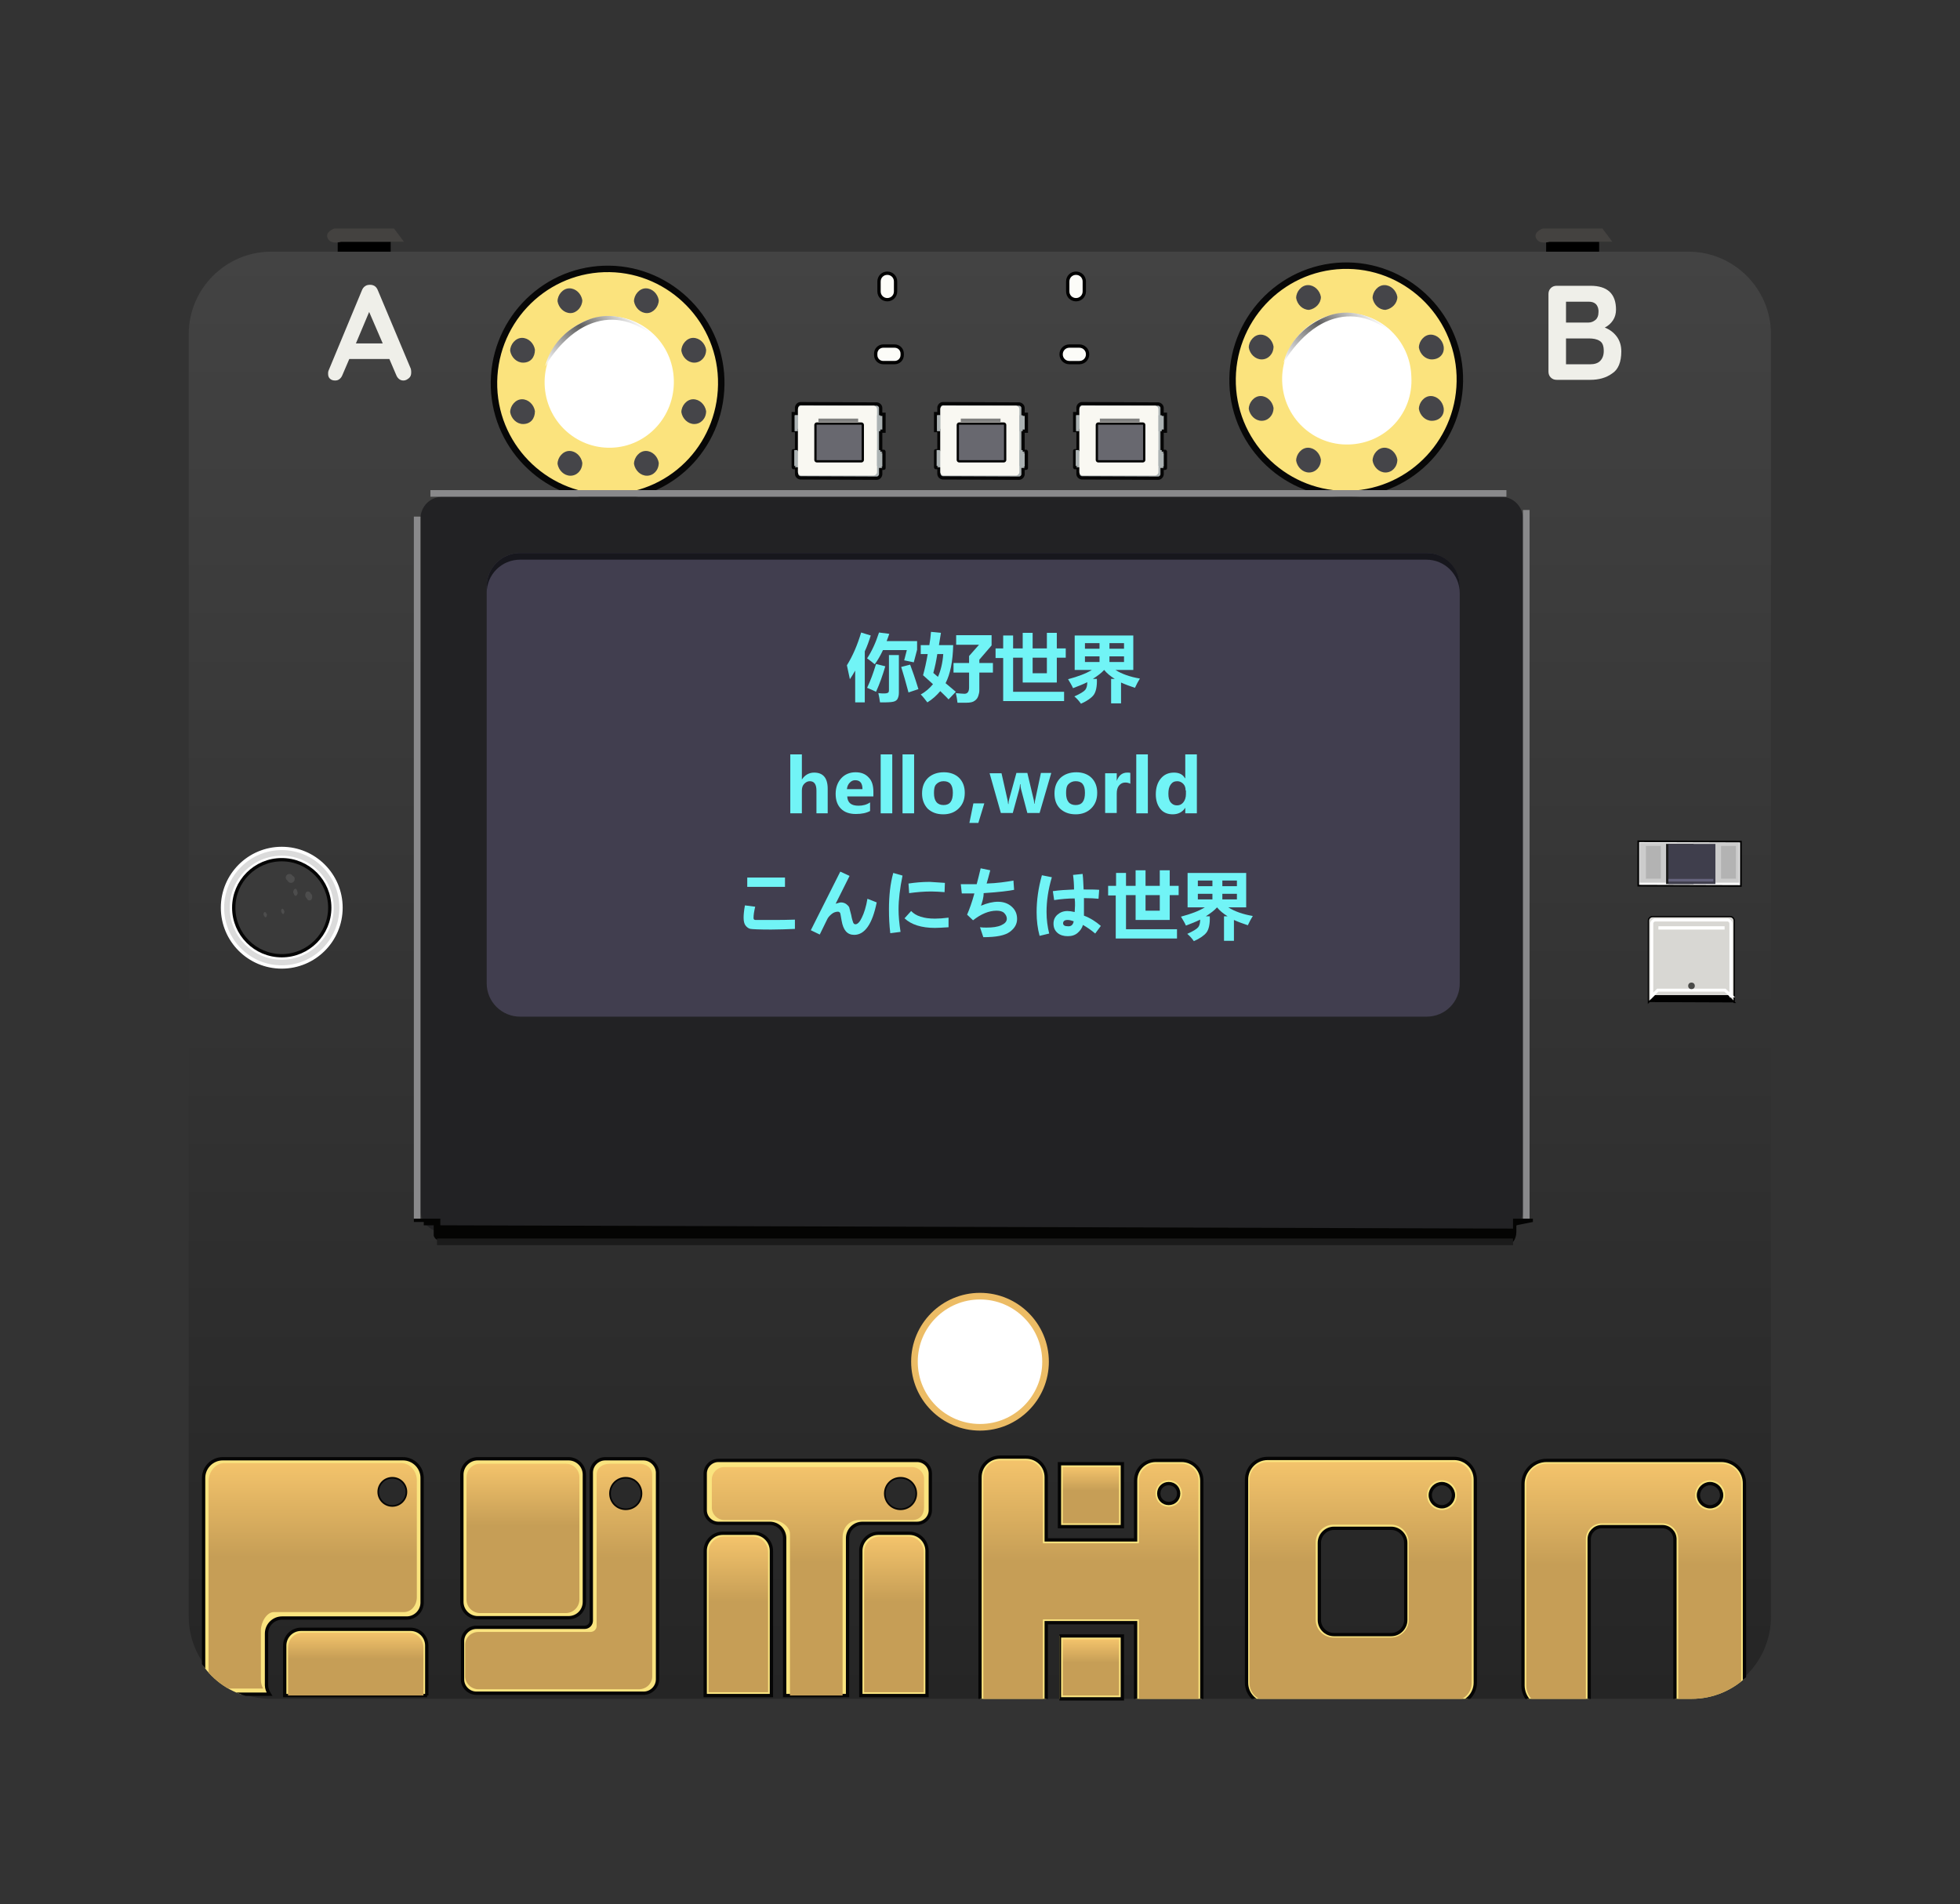 <?xml version="1.0" encoding="UTF-8" standalone="no"?>
<!-- Generator: Adobe Illustrator 23.0.2, SVG Export Plug-In . SVG Version: 6.00 Build 0)  -->

<svg
   xmlns:dc="http://purl.org/dc/elements/1.1/"
   xmlns:cc="http://creativecommons.org/ns#"
   xmlns:rdf="http://www.w3.org/1999/02/22-rdf-syntax-ns#"
   xmlns:svg="http://www.w3.org/2000/svg"
   xmlns="http://www.w3.org/2000/svg"
   xmlns:xlink="http://www.w3.org/1999/xlink"
   xmlns:sodipodi="http://sodipodi.sourceforge.net/DTD/sodipodi-0.dtd"
   xmlns:inkscape="http://www.inkscape.org/namespaces/inkscape"
   version="1.1"
   id="图层_1"
   x="0px"
   y="0px"
   viewBox="0 0 592 575"
   style="enable-background:new 0 0 592 575;"
   xml:space="preserve"
   inkscape:version="0.48.1 "
   width="100%"
   height="100%"
   sodipodi:docname="掌控板.svg"><rect x="0" y="0" width="592" height="575" fill="#333333" stroke="none"/><defs
   id="defs449">
	
	
	
	
	
	
	
	
	
	
	
	
	
	
	
	
	

		
		
		
		
		
		
		
		
	
		<linearGradient
   id="SVGID_1_"
   gradientUnits="userSpaceOnUse"
   x1="296"
   y1="513"
   x2="296"
   y2="76">
			<stop
   offset="0"
   style="stop-color:#252525"
   id="stop49" />
			<stop
   offset="1"
   style="stop-color:#434343"
   id="stop51" />
		</linearGradient>
		
		
		
	<linearGradient
   inkscape:collect="always"
   xlink:href="#SVGID_1_"
   id="linearGradient3249"
   gradientUnits="userSpaceOnUse"
   x1="296"
   y1="513"
   x2="296"
   y2="76" />
	<defs
   id="defs311">
		<path
   d="M510.9,513H80.7C67.6,513,57,502.4,57,489.3V435h478v53.9C535,502.2,524.2,513,510.9,513z"
   id="SVGID_7_" />
	</defs>
	<clipPath
   id="SVGID_8_">
		<use
   id="use315"
   style="overflow:visible;"
   xlink:href="#SVGID_7_" />
	</clipPath>
	
	
	
	
	
	<linearGradient
   y2="493"
   x2="107.5"
   y1="512"
   x1="107.5"
   gradientUnits="userSpaceOnUse"
   id="SVGID_10_">
		<stop
   id="stop337"
   style="stop-color:#C69E56"
   offset="0.583" />
		<stop
   id="stop339"
   style="stop-color:#F3C36B"
   offset="0.996" />
	</linearGradient>
	
	
	
		<linearGradient
   gradientTransform="matrix(0,-1,1,0,-1508.5,-1361.5)"
   y2="1666.5"
   x2="-1803.5"
   y1="1666.5"
   x1="-1848.5"
   gradientUnits="userSpaceOnUse"
   id="SVGID_11_">
		<stop
   id="stop346"
   style="stop-color:#C69E56"
   offset="0.583" />
		<stop
   id="stop348"
   style="stop-color:#F3C36B"
   offset="0.996" />
	</linearGradient>
	
	<linearGradient
   y2="442"
   x2="168.75"
   y1="510"
   x1="168.75"
   gradientUnits="userSpaceOnUse"
   id="SVGID_12_">
		<stop
   id="stop353"
   style="stop-color:#C69E56"
   offset="0.583" />
		<stop
   id="stop355"
   style="stop-color:#F3C36B"
   offset="0.996" />
	</linearGradient>
	
	
	
	<linearGradient
   y2="464"
   x2="223"
   y1="511"
   x1="223"
   gradientUnits="userSpaceOnUse"
   id="SVGID_13_">
		<stop
   id="stop364"
   style="stop-color:#C69E56"
   offset="0.583" />
		<stop
   id="stop366"
   style="stop-color:#F3C36B"
   offset="0.996" />
	</linearGradient>
	
	<linearGradient
   y2="464"
   x2="270"
   y1="511"
   x1="270"
   gradientUnits="userSpaceOnUse"
   id="SVGID_14_">
		<stop
   id="stop371"
   style="stop-color:#C69E56"
   offset="0.583" />
		<stop
   id="stop373"
   style="stop-color:#F3C36B"
   offset="0.996" />
	</linearGradient>
	
	<linearGradient
   y2="443"
   x2="247.084"
   y1="512"
   x1="247.084"
   gradientUnits="userSpaceOnUse"
   id="SVGID_15_">
		<stop
   id="stop378"
   style="stop-color:#C69E56"
   offset="0.583" />
		<stop
   id="stop380"
   style="stop-color:#F3C36B"
   offset="0.996" />
	</linearGradient>
	
	
	<linearGradient
   y2="441.5"
   x2="411"
   y1="513.5"
   x1="411"
   gradientUnits="userSpaceOnUse"
   id="SVGID_16_">
		<stop
   id="stop387"
   style="stop-color:#C69E56"
   offset="0.583" />
		<stop
   id="stop389"
   style="stop-color:#F3C36B"
   offset="0.996" />
	</linearGradient>
	
	
	<linearGradient
   y2="495"
   x2="329.5"
   y1="512"
   x1="329.5"
   gradientUnits="userSpaceOnUse"
   id="SVGID_17_">
		<stop
   id="stop396"
   style="stop-color:#C69E56"
   offset="0.583" />
		<stop
   id="stop398"
   style="stop-color:#F3C36B"
   offset="0.996" />
	</linearGradient>
	
	
	<linearGradient
   y2="443"
   x2="329.5"
   y1="460"
   x1="329.5"
   gradientUnits="userSpaceOnUse"
   id="SVGID_18_">
		<stop
   id="stop405"
   style="stop-color:#C69E56"
   offset="0.583" />
		<stop
   id="stop407"
   style="stop-color:#F3C36B"
   offset="0.996" />
	</linearGradient>
	
	
	<linearGradient
   y2="441"
   x2="329.5"
   y1="514"
   x1="329.5"
   gradientUnits="userSpaceOnUse"
   id="SVGID_19_">
		<stop
   id="stop414"
   style="stop-color:#C69E56"
   offset="0.583" />
		<stop
   id="stop416"
   style="stop-color:#F3C36B"
   offset="0.996" />
	</linearGradient>
	
	<linearGradient
   y2="442"
   x2="493.5"
   y1="515"
   x1="493.5"
   gradientUnits="userSpaceOnUse"
   id="SVGID_20_">
		<stop
   id="stop421"
   style="stop-color:#C69E56"
   offset="0.583" />
		<stop
   id="stop423"
   style="stop-color:#F3C36B"
   offset="0.996" />
	</linearGradient>
	
</defs><sodipodi:namedview
   pagecolor="#ffffff"
   bordercolor="#666666"
   borderopacity="1"
   objecttolerance="10"
   gridtolerance="10"
   guidetolerance="10"
   inkscape:pageopacity="0"
   inkscape:pageshadow="2"
   inkscape:window-width="1920"
   inkscape:window-height="1017"
   id="namedview447"
   showgrid="true"
   inkscape:zoom="1.387159"
   inkscape:cx="345.62034"
   inkscape:cy="289.42335"
   inkscape:window-x="1912"
   inkscape:window-y="-8"
   inkscape:window-maximized="1"
   inkscape:current-layer="图层_1" />
<style
   type="text/css"
   id="style3">
	.st0{fill:#ABB2B3;stroke:#050505;stroke-miterlimit:10;}
	.st1{fill:#B3B3B3;}
	.st2{fill:#C6C6C6;stroke:#CCCCCC;stroke-width:0.4;}
	.st3{fill:#666666;stroke:#CCCCCC;stroke-width:0.4;}
	.st4{fill:#E6E6E6;stroke:#CCCCCC;stroke-width:0.498;}
	.st5{fill:#1A1A1A;}
	.st6{fill:#808080;}
	.st7{fill:#C6C6C6;}
	.st8{fill:#CCCCCC;}
	.st9{fill:#DDDDDD;}
	.st10{fill:#999999;}
	.st11{fill:#F9F8F2;}
	.st12{fill:#68686F;stroke:#050505;stroke-width:0.7;stroke-miterlimit:10;}
	.st13{fill:#80807F;}
	.st14{fill:#ABB2B3;}
	.st15{fill:url(#SVGID_1_);}
	.st16{fill:#FBE37D;stroke:#070707;stroke-width:0.6;stroke-miterlimit:10;}
	.st17{fill:#FFFFFF;}
	.st18{fill:#454549;}
	.st19{fill:url(#SVGID_2_);}
	.st20{fill:url(#SVGID_3_);}
	.st21{fill:#222224;}
	.st22{fill:#89898B;}
	.st23{fill:#040403;}
	.st24{fill:#1B1B1B;}
	.st25{fill:#413E4F;}
	.st26{fill:#17171D;}
	.st27{fill:#71F4F6;}
	.st28{fill:#F9F9F9;stroke:#000000;stroke-width:0.5;stroke-miterlimit:10;}
	.st29{fill:#3F3E4C;}
	.st30{fill:#65637C;}
	.st31{fill:#D8D7D3;stroke:#000000;stroke-width:0.4;stroke-miterlimit:10;}
	.st32{fill:#D8D7D3;stroke:#FFFFFF;stroke-width:0.9;stroke-miterlimit:10;}
	.st33{fill:#4A4A48;}
	.st34{fill:#FFFFFF;stroke:#ECBC65;stroke-width:2;stroke-miterlimit:10;}
	.st35{fill:#DBDBDB;stroke:#FFFFFF;stroke-miterlimit:10;}
	.st36{fill:#3A3A3A;stroke:#050505;stroke-miterlimit:10;}
	.st37{opacity:0.5;fill:#606060;}
	.st38{fill:#FCFCF8;stroke:#000000;stroke-miterlimit:10;}
	.st39{fill:#C69E56;}
	.st40{fill:#F3C36B;}
	.st41{fill:#232323;}
	.st42{fill:url(#SVGID_4_);}
	.st43{fill:url(#SVGID_5_);}
	.st44{opacity:0.6;fill:url(#SVGID_6_);}
	.st45{clip-path:url(#SVGID_8_);fill:#FAE47F;stroke:#050505;stroke-miterlimit:10;}
	.st46{clip-path:url(#SVGID_8_);}
	.st47{fill:#FAE47F;stroke:#050505;stroke-miterlimit:10;}
	.st48{fill:url(#SVGID_9_);}
	.st49{clip-path:url(#SVGID_8_);fill:url(#SVGID_10_);}
	.st50{clip-path:url(#SVGID_8_);fill:url(#SVGID_11_);}
	.st51{clip-path:url(#SVGID_8_);fill:url(#SVGID_12_);}
	.st52{clip-path:url(#SVGID_8_);fill:url(#SVGID_13_);}
	.st53{clip-path:url(#SVGID_8_);fill:url(#SVGID_14_);}
	.st54{clip-path:url(#SVGID_8_);fill:url(#SVGID_15_);}
	.st55{clip-path:url(#SVGID_8_);fill:url(#SVGID_16_);}
	.st56{clip-path:url(#SVGID_8_);fill:url(#SVGID_17_);}
	.st57{clip-path:url(#SVGID_8_);fill:url(#SVGID_18_);}
	.st58{clip-path:url(#SVGID_8_);fill:url(#SVGID_19_);}
	.st59{clip-path:url(#SVGID_8_);fill:url(#SVGID_20_);}
	.st60{fill:#EFEFE9;}
	.st61{fill:#444240;}
</style>










<path
   class="st15"
   d="M 510.1,513 H 81.9 C 68.2,513 57,501.8 57,488.1 V 100.9 C 57,87.2 68.2,76 81.9,76 H 510 c 13.7,0 24.9,11.2 24.9,24.9 V 488 c 0.1,13.8 -11.1,25 -24.8,25 z"
   id="path53"
   style="fill:url(#linearGradient3249)"
   inkscape:connector-curvature="0" /><g
   id="g55">
			<g
   id="g61401"
   transform="matrix(3.252,0,0,3.252,10.03,-254.717)">
				<path
   id="path90890-3"
   class="st16"
   d="m 53.7,124.5 c -5.8,0.2 -10.7,-4.4 -10.9,-10.2 -0.2,-5.9 4.4,-10.8 10.2,-11 5.8,-0.2 10.7,4.4 10.9,10.2 0.2,5.9 -4.3,10.8 -10.2,11"
   inkscape:connector-curvature="0"
   style="fill:#fbe37d;stroke:#070707;stroke-width:0.6;stroke-miterlimit:10" />
				<path
   id="path90925-8"
   class="st17"
   d="m 53.7,119.9 c -3.3,0.1 -6.1,-2.5 -6.2,-5.9 -0.1,-3.3 2.5,-6.2 5.8,-6.3 3.3,-0.1 6.1,2.5 6.2,5.9 0.1,3.4 -2.5,6.2 -5.8,6.3"
   inkscape:connector-curvature="0"
   style="fill:#ffffff" />
				<path
   id="path91527-2"
   class="st18"
   d="m 57,107.4 c -0.6,0 -1.1,-0.5 -1.2,-1.1 0,-0.6 0.5,-1.2 1.1,-1.2 0.6,0 1.1,0.5 1.2,1.1 0,0.6 -0.5,1.2 -1.1,1.2"
   inkscape:connector-curvature="0"
   style="fill:#454549" />
				<path
   id="path91527-7-3"
   class="st18"
   d="m 61.4,112 c -0.6,0 -1.1,-0.5 -1.2,-1.1 0,-0.6 0.5,-1.2 1.1,-1.2 0.6,0 1.1,0.5 1.2,1.1 0,0.7 -0.5,1.2 -1.1,1.2"
   inkscape:connector-curvature="0"
   style="fill:#454549" />
				<path
   id="path91527-7-4-2"
   class="st18"
   d="m 61.4,117.7 c -0.6,0 -1.1,-0.5 -1.2,-1.1 0,-0.6 0.5,-1.2 1.1,-1.2 0.6,0 1.1,0.5 1.2,1.1 0,0.7 -0.5,1.2 -1.1,1.2"
   inkscape:connector-curvature="0"
   style="fill:#454549" />
				<path
   id="path91527-7-9-1"
   class="st18"
   d="m 49.9,122.5 c -0.6,0 -1.1,-0.5 -1.2,-1.1 0,-0.6 0.5,-1.2 1.1,-1.2 0.6,0 1.1,0.5 1.2,1.1 0,0.7 -0.5,1.2 -1.1,1.2"
   inkscape:connector-curvature="0"
   style="fill:#454549" />
				<path
   id="path91527-7-0-04"
   class="st18"
   d="m 57,122.5 c -0.6,0 -1.1,-0.5 -1.2,-1.1 0,-0.6 0.5,-1.2 1.1,-1.2 0.6,0 1.1,0.5 1.2,1.1 0,0.7 -0.5,1.2 -1.1,1.2"
   inkscape:connector-curvature="0"
   style="fill:#454549" />
				<path
   id="path91527-7-48-0"
   class="st18"
   d="m 45.5,117.7 c -0.6,0 -1.1,-0.5 -1.2,-1.1 0,-0.6 0.5,-1.2 1.1,-1.2 0.6,0 1.1,0.5 1.2,1.1 0,0.7 -0.4,1.2 -1.1,1.2"
   inkscape:connector-curvature="0"
   style="fill:#454549" />
				<path
   id="path91527-7-8-7"
   class="st18"
   d="m 45.5,112 c -0.6,0 -1.1,-0.5 -1.2,-1.1 0,-0.6 0.5,-1.2 1.1,-1.2 0.6,0 1.1,0.5 1.2,1.1 0,0.7 -0.4,1.2 -1.1,1.2"
   inkscape:connector-curvature="0"
   style="fill:#454549" />
				<path
   id="path91527-7-2-59"
   class="st18"
   d="m 49.9,107.4 c -0.6,0 -1.1,-0.5 -1.2,-1.1 0,-0.6 0.5,-1.2 1.1,-1.2 0.6,0 1.1,0.5 1.2,1.1 0,0.6 -0.5,1.2 -1.1,1.2"
   inkscape:connector-curvature="0"
   style="fill:#454549" />
			</g>
			<linearGradient
   id="SVGID_2_"
   gradientUnits="userSpaceOnUse"
   x1="169.427"
   y1="115.337"
   x2="190.497"
   y2="94.267">
				<stop
   offset="0"
   style="stop-color:#FFFFFF"
   id="stop69" />
				<stop
   offset="0.535"
   style="stop-color:#5E5E5E"
   id="stop71" />
				<stop
   offset="1"
   style="stop-color:#FFFFFF"
   id="stop73" />
			</linearGradient>
			<path
   class="st19"
   d="m 164.7,110.6 c 0,0 5.7,-10.7 15.4,-13.4 7,-2 12.2,1.1 14,2 2,1 3,1.7 3,1.7 0,0 -9,-8.7 -19.8,-4.2 -11.1,4.7 -12.6,13.9 -12.6,13.9 z"
   id="path75"
   style="fill:url(#SVGID_2_)"
   inkscape:connector-curvature="0" />
		</g><g
   id="g77">
			<g
   id="g61401_1_"
   transform="matrix(3.252,0,0,3.252,10.03,-254.717)">
				<path
   id="path90890-3_1_"
   class="st16"
   d="m 122.3,124.2 c -5.8,0.2 -10.7,-4.4 -10.9,-10.2 -0.2,-5.9 4.4,-10.8 10.2,-11 5.8,-0.2 10.7,4.4 10.9,10.2 0.2,5.9 -4.4,10.8 -10.2,11"
   inkscape:connector-curvature="0"
   style="fill:#fbe37d;stroke:#070707;stroke-width:0.6;stroke-miterlimit:10" />
				<path
   id="path90925-8_1_"
   class="st17"
   d="m 122.2,119.6 c -3.3,0.1 -6.1,-2.5 -6.2,-5.9 -0.1,-3.3 2.5,-6.2 5.8,-6.3 3.3,-0.1 6.1,2.5 6.2,5.9 0.2,3.4 -2.4,6.2 -5.8,6.3"
   inkscape:connector-curvature="0"
   style="fill:#ffffff" />
				<path
   id="path91527-2_1_"
   class="st18"
   d="m 125.6,107.1 c -0.6,0 -1.1,-0.5 -1.2,-1.1 0,-0.6 0.5,-1.2 1.1,-1.2 0.6,0 1.1,0.5 1.2,1.1 0,0.6 -0.5,1.1 -1.1,1.2"
   inkscape:connector-curvature="0"
   style="fill:#454549" />
				<path
   id="path91527-7-3_1_"
   class="st18"
   d="m 129.9,111.7 c -0.6,0 -1.1,-0.5 -1.2,-1.1 0,-0.6 0.5,-1.2 1.1,-1.2 0.6,0 1.1,0.5 1.2,1.1 0.1,0.7 -0.4,1.2 -1.1,1.2"
   inkscape:connector-curvature="0"
   style="fill:#454549" />
				<path
   id="path91527-7-4-2_1_"
   class="st18"
   d="m 129.9,117.4 c -0.6,0 -1.1,-0.5 -1.2,-1.1 0,-0.6 0.5,-1.2 1.1,-1.2 0.6,0 1.1,0.5 1.2,1.1 0.1,0.7 -0.4,1.2 -1.1,1.2"
   inkscape:connector-curvature="0"
   style="fill:#454549" />
				<path
   id="path91527-7-9-1_1_"
   class="st18"
   d="m 118.5,122.2 c -0.6,0 -1.1,-0.5 -1.2,-1.1 0,-0.6 0.5,-1.2 1.1,-1.2 0.6,0 1.1,0.5 1.2,1.1 0,0.7 -0.5,1.2 -1.1,1.2"
   inkscape:connector-curvature="0"
   style="fill:#454549" />
				<path
   id="path91527-7-0-04_1_"
   class="st18"
   d="m 125.6,122.2 c -0.6,0 -1.1,-0.5 -1.2,-1.1 0,-0.6 0.5,-1.2 1.1,-1.2 0.6,0 1.1,0.5 1.2,1.1 0,0.7 -0.5,1.2 -1.1,1.2"
   inkscape:connector-curvature="0"
   style="fill:#454549" />
				<path
   id="path91527-7-48-0_1_"
   class="st18"
   d="m 114.1,117.4 c -0.6,0 -1.1,-0.5 -1.2,-1.1 0,-0.6 0.5,-1.2 1.1,-1.2 0.6,0 1.1,0.5 1.2,1.1 0,0.7 -0.5,1.2 -1.1,1.2"
   inkscape:connector-curvature="0"
   style="fill:#454549" />
				<path
   id="path91527-7-8-7_1_"
   class="st18"
   d="m 114.1,111.7 c -0.6,0 -1.1,-0.5 -1.2,-1.1 0,-0.6 0.5,-1.2 1.1,-1.2 0.6,0 1.1,0.5 1.2,1.1 0,0.7 -0.5,1.2 -1.1,1.2"
   inkscape:connector-curvature="0"
   style="fill:#454549" />
				<path
   id="path91527-7-2-59_1_"
   class="st18"
   d="m 118.5,107.1 c -0.6,0 -1.1,-0.5 -1.2,-1.1 0,-0.6 0.5,-1.2 1.1,-1.2 0.6,0 1.1,0.5 1.2,1.1 0,0.6 -0.5,1.1 -1.1,1.2"
   inkscape:connector-curvature="0"
   style="fill:#454549" />
			</g>
			<linearGradient
   id="SVGID_3_"
   gradientUnits="userSpaceOnUse"
   x1="392.427"
   y1="114.337"
   x2="413.497"
   y2="93.267">
				<stop
   offset="0"
   style="stop-color:#FFFFFF"
   id="stop91" />
				<stop
   offset="0.535"
   style="stop-color:#5E5E5E"
   id="stop93" />
				<stop
   offset="1"
   style="stop-color:#FFFFFF"
   id="stop95" />
			</linearGradient>
			<path
   class="st20"
   d="m 387.7,109.6 c 0,0 5.7,-10.7 15.4,-13.4 7,-2 12.2,1.1 14,2 2,1 3,1.7 3,1.7 0,0 -9,-8.7 -19.8,-4.2 -11.1,4.7 -12.6,13.9 -12.6,13.9 z"
   id="path97"
   style="fill:url(#SVGID_3_)"
   inkscape:connector-curvature="0" />
		</g><g
   id="g99">
		<path
   style="fill:#222224"
   inkscape:connector-curvature="0"
   id="path101"
   d="M 453.4,372 H 133.6 c -3.6,0 -6.6,-2.9 -6.6,-6.6 V 156.6 c 0,-3.6 2.9,-6.6 6.6,-6.6 h 319.8 c 3.6,0 6.6,2.9 6.6,6.6 v 208.8 c 0,3.7 -2.9,6.6 -6.6,6.6 z"
   class="st21" />
		<rect
   style="fill:#89898b"
   id="rect103"
   height="2"
   width="325"
   class="st22"
   y="148"
   x="130" />
		<rect
   style="fill:#89898b"
   id="rect105"
   height="212"
   width="2"
   class="st22"
   y="156"
   x="125" />
		<rect
   style="fill:#89898b"
   id="rect107"
   height="214"
   width="2"
   class="st22"
   y="154"
   x="460" />
		<g
   id="g109">
			<path
   style="fill:#040403"
   inkscape:connector-curvature="0"
   id="path111"
   d="m 125,368 v 1 h 3 v 1 h 3 v 3 c 0,0 0,2 4,2 4,0 322,0 322,0 0,0 1,-1 1,-3 0,-2 0,-2 0,-2 l 5,-1 v -1 h -5 -1 v 3 l -324,-1 v -2 h -4 l 0,0 h -4 z"
   class="st23" />
			<rect
   style="fill:#1b1b1b"
   id="rect113"
   height="2"
   width="325"
   class="st24"
   y="374"
   x="132" />
		</g>
	</g><g
   id="g115">
		<path
   style="fill:#413e4f"
   inkscape:connector-curvature="0"
   id="path117"
   d="M 430.9,307 H 157.1 C 151.5,307 147,302.5 147,296.9 V 177.1 c 0,-5.6 4.5,-10.1 10.1,-10.1 h 273.7 c 5.6,0 10.1,4.5 10.1,10.1 v 119.7 c 0.1,5.7 -4.4,10.2 -10,10.2 z"
   class="st25" />
		<path
   style="fill:#17171d"
   inkscape:connector-curvature="0"
   id="path119"
   d="M 430.9,167 H 157.1 c -5.6,0 -10.1,4.5 -10.1,10.1 v 2 c 0,-5.6 4.5,-10.1 10.1,-10.1 h 273.7 c 5.6,0 10.1,4.5 10.1,10.1 v -2 c 0.1,-5.6 -4.4,-10.1 -10,-10.1 z"
   class="st26" />
	</g><g
   id="g121">
		<g
   id="g123">
			<path
   style="fill:#71f4f6"
   inkscape:connector-curvature="0"
   id="path125"
   d="m 240.2,280.5 c -2.6,0.1 -5,0.2 -7.3,0.2 -3.5,0 -5.6,-0.1 -6.2,-0.2 -0.6,-0.1 -1.1,-0.5 -1.5,-1 -0.4,-0.5 -0.6,-1.3 -0.6,-2.4 0,-0.8 0.1,-2.1 0.4,-3.7 l 3.1,0.4 c -0.3,1.3 -0.5,2.4 -0.5,3.4 0,0.4 0.2,0.6 0.6,0.6 0.4,0 1.9,0 4.6,0 2.6,0 5.1,0 7.3,-0.1 v 2.8 z m -3.1,-12.7 H 225.7 V 265 h 11.4 v 2.8 z"
   class="st27" />
			<path
   style="fill:#71f4f6"
   inkscape:connector-curvature="0"
   id="path127"
   d="m 264.8,272.5 c -1.3,6.5 -3.6,9.8 -6.8,9.8 -2.1,0 -3.3,-1.4 -3.8,-4.3 -0.2,-1.1 -0.3,-1.8 -0.4,-2.2 -0.1,-0.3 -0.4,-0.5 -0.7,-0.5 -0.6,0 -1.3,0.2 -1.9,0.7 -0.6,0.5 -1.1,1 -1.4,1.7 l -2.2,4.5 -2.7,-1.3 8.9,-17.7 2.8,1.3 -4.2,8.4 c 0.7,-0.2 1.3,-0.4 1.6,-0.4 0.6,0 1.2,0.2 1.6,0.5 0.4,0.3 0.7,0.6 0.9,1 0.1,0.4 0.3,1.2 0.6,2.3 0.2,1.2 0.5,2 0.6,2.3 0.2,0.4 0.4,0.5 0.7,0.5 0.6,0 1.3,-0.7 1.9,-2 0.7,-1.4 1.3,-3.3 1.7,-5.7 l 2.8,1.1 z"
   class="st27" />
			<path
   style="fill:#71f4f6"
   inkscape:connector-curvature="0"
   id="path129"
   d="m 272.6,264.4 c -0.8,3.9 -1.2,7.3 -1.2,10.2 0,2 0.2,4.2 0.6,6.8 l -3.1,0.4 c -0.3,-2.5 -0.4,-4.8 -0.4,-7.2 0,-4.1 0.4,-7.8 1.3,-11 l 2.8,0.8 z m 13.9,15.6 c -1.7,0.1 -3.1,0.2 -4.1,0.2 -4.1,0 -7.2,-1 -9.2,-2.9 l 2,-2.2 c 1.4,1.5 3.8,2.3 7.2,2.3 1.2,0 2.5,-0.1 4.1,-0.3 l 0,2.9 z m -1.1,-13.4 -0.1,2.8 c -1.4,-0.1 -2.8,-0.2 -4,-0.2 -2.3,0 -4.5,0.2 -6.7,0.5 l -0.2,-2.9 c 2,-0.3 4.1,-0.5 6.4,-0.5 1.4,0.1 2.9,0.2 4.6,0.3 z"
   class="st27" />
			<path
   style="fill:#71f4f6"
   inkscape:connector-curvature="0"
   id="path131"
   d="m 296.3,273.5 c 1.9,-0.8 3.6,-1.2 5.1,-1.2 1.7,0 3.1,0.5 4.2,1.5 1.1,1 1.6,2.2 1.6,3.7 0,1.5 -0.7,2.8 -2.2,3.9 -1.5,1.1 -4.1,1.6 -8,1.6 l -1,-3 c 0.7,0.1 1.4,0.1 2,0.1 1.8,0 3.3,-0.2 4.4,-0.7 1.1,-0.5 1.7,-1.1 1.7,-2 0,-0.6 -0.3,-1.2 -0.8,-1.7 -0.5,-0.5 -1.3,-0.7 -2.3,-0.7 -2.3,0 -4.7,1 -7.1,2.9 l -1.8,-1.7 c 0.7,-1.6 1.5,-3.8 2.2,-6.4 -1.1,0 -2.4,0 -3.8,0 l -0.3,-2.8 c 0.8,0 1.7,0 2.6,0 0.9,0 1.6,0 2.2,0 0.4,-1.5 0.8,-3.1 1.2,-4.8 l 2.9,0.6 c -0.5,1.8 -0.8,3.1 -1.1,4 3.2,-0.1 5.9,-0.5 8.1,-0.9 l 0.2,2.8 c -1.4,0.3 -4.5,0.7 -9.2,1 0,1.4 -0.4,2.6 -0.8,3.8 z"
   class="st27" />
			<path
   style="fill:#71f4f6"
   inkscape:connector-curvature="0"
   id="path133"
   d="m 317.7,264.9 c -1.1,3.7 -1.6,7.2 -1.6,10.5 0,2.3 0.3,4.5 0.8,6.5 l -2.9,0.7 c -0.6,-2.2 -0.9,-4.6 -0.9,-7.1 0,-3.6 0.5,-7.3 1.6,-11.2 l 3,0.6 z m 14.8,14.7 -1.7,2.3 c -1.3,-1.1 -2.5,-1.9 -3.7,-2.6 -0.3,1 -0.8,1.7 -1.6,2.4 -0.8,0.7 -1.8,1 -3,1 -1.2,0 -2.3,-0.3 -3.1,-1 -0.8,-0.7 -1.2,-1.6 -1.2,-2.8 0,-1.1 0.4,-2 1.2,-2.7 0.8,-0.7 1.8,-1.1 3,-1.1 0.6,0 1.3,0.1 2.2,0.3 0,-0.7 0.1,-1.3 0.1,-2 0,-0.7 0,-1.4 -0.1,-2.1 -2.1,0 -4.2,0.2 -6.2,0.5 l -0.4,-2.7 c 2,-0.3 4.1,-0.4 6.4,-0.5 0,-1.5 -0.1,-3 -0.3,-4.4 l 2.9,-0.3 c 0.2,1.6 0.2,3.2 0.3,4.7 2,0 3.6,0 4.7,0.1 l -0.2,2.7 c -1,-0.1 -2.5,-0.2 -4.4,-0.2 0,1.9 0,3.7 0,5.3 1.9,0.7 3.6,1.8 5.1,3.1 z m -8.2,-1.4 c -0.6,-0.2 -1.2,-0.4 -1.8,-0.4 -0.5,0 -0.9,0.1 -1.1,0.3 -0.2,0.2 -0.3,0.4 -0.3,0.7 0,0.6 0.5,0.9 1.4,0.9 1,0.1 1.6,-0.4 1.8,-1.5 z"
   class="st27" />
		</g>
		<g
   id="g135">
			<path
   style="fill:#71f4f6"
   inkscape:connector-curvature="0"
   id="path137"
   d="m 334.8,267.5 h 2.3 v -3.9 h 3 v 3.9 h 2.9 v -4.7 h 3 v 4.7 h 4.3 v -4.7 h 3 v 4.7 h 2.7 v 2.8 h -2.7 v 7.5 H 343 v -7.5 h -2.9 v 10.3 h 15.4 v 2.8 H 337 v -13 h -2.3 v -2.9 z M 346,275 h 4.3 v -4.7 H 346 v 4.7 z"
   class="st27" />
			<path
   style="fill:#71f4f6"
   inkscape:connector-curvature="0"
   id="path139"
   d="m 369.9,276.7 h 0.9 c -1.3,-0.8 -2.4,-1.7 -3.2,-2.7 -0.8,0.9 -2,1.8 -3.4,2.7 h 1.2 c 0.1,2.3 -0.3,4 -1,4.9 -0.7,0.9 -2,1.8 -3.8,2.6 -0.7,-1 -1.4,-1.7 -2,-2.2 1.8,-0.8 2.9,-1.5 3.3,-2 0.4,-0.5 0.6,-1.3 0.6,-2.3 -1.2,0.6 -2.7,1.2 -4.3,1.8 -0.4,-0.9 -0.9,-1.7 -1.5,-2.7 3,-0.8 5.4,-1.7 7.2,-2.8 h -5.2 v -10.4 h 17.7 V 274 H 371 c 1.9,1.2 4.4,2.1 7.4,2.6 -0.5,0.8 -1,1.7 -1.5,2.8 -1.5,-0.5 -2.9,-1 -4.2,-1.6 v 6.3 h -3 v -7.4 z m -8.1,-9.1 h 4.4 v -1.7 h -4.4 v 1.7 z m 0,4 h 4.4 v -1.7 h -4.4 v 1.7 z m 11.8,-5.7 h -4.4 v 1.7 h 4.4 v -1.7 z m 0,5.7 v -1.7 h -4.4 v 1.7 h 4.4 z"
   class="st27" />
		</g>
	</g><g
   id="g141">
		<path
   style="fill:#71f4f6"
   inkscape:connector-curvature="0"
   id="path143"
   d="m 250.1,245.6 h -3.5 v -6.9 c 0,-1.9 -0.7,-2.8 -2,-2.8 -0.7,0 -1.2,0.3 -1.7,0.8 -0.5,0.5 -0.7,1.2 -0.7,2 v 6.9 h -3.5 v -17.8 h 3.5 v 7.6 h 0 c 0.9,-1.4 2.2,-2.1 3.7,-2.1 2.7,0 4.1,1.6 4.1,4.9 v 7.4 z"
   class="st27" />
		<path
   style="fill:#71f4f6"
   inkscape:connector-curvature="0"
   id="path145"
   d="m 263.8,240.5 h -7.9 c 0.1,1.9 1.2,2.8 3.4,2.8 1.3,0 2.5,-0.3 3.5,-1 v 2.6 c -1.1,0.6 -2.5,0.9 -4.3,0.9 -1.9,0 -3.4,-0.5 -4.5,-1.6 -1.1,-1.1 -1.6,-2.6 -1.6,-4.5 0,-1.9 0.6,-3.5 1.7,-4.7 1.1,-1.2 2.6,-1.8 4.3,-1.8 1.7,0 3,0.5 4,1.6 1,1 1.4,2.5 1.4,4.3 v 1.4 z m -3.3,-2.2 c 0,-1.8 -0.7,-2.7 -2.2,-2.7 -0.6,0 -1.1,0.2 -1.6,0.7 -0.5,0.5 -0.8,1.1 -0.9,2 h 4.7 z"
   class="st27" />
		<path
   style="fill:#71f4f6"
   inkscape:connector-curvature="0"
   id="path147"
   d="m 266,245.6 v -17.8 h 3.5 v 17.8 H 266 z"
   class="st27" />
		<path
   style="fill:#71f4f6"
   inkscape:connector-curvature="0"
   id="path149"
   d="m 272.6,245.6 v -17.8 h 3.5 v 17.8 h -3.5 z"
   class="st27" />
		<path
   style="fill:#71f4f6"
   inkscape:connector-curvature="0"
   id="path151"
   d="m 278.5,239.6 c 0,-2 0.6,-3.5 1.8,-4.7 1.2,-1.1 2.8,-1.7 4.8,-1.7 1.9,0 3.5,0.6 4.6,1.7 1.1,1.1 1.7,2.6 1.7,4.5 0,2 -0.6,3.5 -1.8,4.7 -1.2,1.2 -2.8,1.8 -4.7,1.8 -2,0 -3.5,-0.6 -4.7,-1.7 -1.1,-1.2 -1.7,-2.7 -1.7,-4.6 z m 3.6,-0.1 c 0,2.4 1,3.6 2.9,3.6 1.9,0 2.8,-1.2 2.8,-3.7 0,-2.4 -0.9,-3.5 -2.8,-3.5 -0.9,0 -1.6,0.3 -2.2,0.9 -0.6,0.6 -0.7,1.6 -0.7,2.7 z"
   class="st27" />
		<path
   style="fill:#71f4f6"
   inkscape:connector-curvature="0"
   id="path153"
   d="m 297.3,242.6 -1.8,5.9 h -2.7 l 1.2,-5.9 h 3.3 z"
   class="st27" />
		<path
   style="fill:#71f4f6"
   inkscape:connector-curvature="0"
   id="path155"
   d="m 317.5,233.5 -3.5,12 h -3.7 l -1.9,-7.2 c -0.1,-0.5 -0.2,-1 -0.2,-1.5 h -0.1 c -0.1,0.6 -0.1,1.1 -0.2,1.4 l -2,7.3 h -3.6 l -3.4,-12 h 3.6 l 1.8,8 c 0.1,0.3 0.1,0.8 0.2,1.3 h 0.1 c 0,-0.5 0.1,-1 0.2,-1.4 l 2.2,-8 h 3.3 l 1.9,8 c 0.1,0.2 0.1,0.7 0.2,1.3 h 0.1 c 0,-0.4 0.1,-0.8 0.2,-1.3 l 1.7,-8 h 3.1 z"
   class="st27" />
		<path
   style="fill:#71f4f6"
   inkscape:connector-curvature="0"
   id="path157"
   d="m 318.5,239.6 c 0,-2 0.6,-3.5 1.8,-4.7 1.2,-1.1 2.8,-1.7 4.8,-1.7 1.9,0 3.5,0.6 4.6,1.7 1.1,1.1 1.7,2.6 1.7,4.5 0,2 -0.6,3.5 -1.8,4.7 -1.2,1.2 -2.8,1.8 -4.7,1.8 -2,0 -3.5,-0.6 -4.7,-1.7 -1.2,-1.2 -1.7,-2.7 -1.7,-4.6 z m 3.5,-0.1 c 0,2.4 1,3.6 2.9,3.6 1.9,0 2.8,-1.2 2.8,-3.7 0,-2.4 -0.9,-3.5 -2.8,-3.5 -0.9,0 -1.6,0.3 -2.2,0.9 -0.6,0.6 -0.7,1.6 -0.7,2.7 z"
   class="st27" />
		<path
   style="fill:#71f4f6"
   inkscape:connector-curvature="0"
   id="path159"
   d="m 341.5,236.7 c -0.4,-0.2 -0.9,-0.4 -1.6,-0.4 -0.8,0 -1.4,0.3 -1.9,0.9 -0.5,0.6 -0.7,1.4 -0.7,2.5 v 5.8 h -3.5 v -12 h 3.5 v 2.3 h 0 c 0.6,-1.6 1.6,-2.5 3.2,-2.5 0.4,0 0.7,0 0.9,0.1 v 3.3 z"
   class="st27" />
		<path
   style="fill:#71f4f6"
   inkscape:connector-curvature="0"
   id="path161"
   d="m 343.2,245.6 v -17.8 h 3.5 v 17.8 h -3.5 z"
   class="st27" />
		<path
   style="fill:#71f4f6"
   inkscape:connector-curvature="0"
   id="path163"
   d="M 361.5,245.6 H 358 v -1.7 h 0 c -0.8,1.3 -2.1,2 -3.8,2 -1.5,0 -2.8,-0.5 -3.7,-1.6 -0.9,-1.1 -1.4,-2.6 -1.4,-4.4 0,-2 0.5,-3.6 1.5,-4.8 1,-1.2 2.3,-1.8 4,-1.8 1.6,0 2.7,0.6 3.3,1.7 h 0.1 v -7.2 h 3.5 v 17.8 z m -3.4,-6.9 c 0,-0.8 -0.2,-1.5 -0.7,-2 -0.5,-0.5 -1.1,-0.8 -1.8,-0.8 -0.9,0 -1.5,0.3 -2,1 -0.5,0.7 -0.7,1.6 -0.7,2.8 0,1.1 0.2,2 0.7,2.6 0.5,0.6 1.1,0.9 1.9,0.9 0.8,0 1.4,-0.3 1.9,-0.9 0.5,-0.6 0.8,-1.5 0.8,-2.5 v -1.1 z"
   class="st27" />
	</g><g
   id="g165">
		<path
   style="fill:#71f4f6"
   inkscape:connector-curvature="0"
   id="path167"
   d="m 260.1,191 2.9,0.9 c -0.5,1.6 -1.1,3.3 -1.8,4.8 v 15.4 h -2.9 v -9.6 c -0.5,0.9 -1,1.7 -1.6,2.6 l -0.9,-4.2 c 1.8,-2.9 3.2,-6.2 4.3,-9.9 z m 1.8,16.7 c 1,-2.1 1.9,-4.5 2.7,-7.2 l 2.8,0.7 c -0.8,2.7 -1.7,5.3 -2.8,7.7 -0.8,-0.4 -1.7,-0.8 -2.7,-1.2 z m 15.1,-14 v 2.5 l -1,3.8 -2.9,-0.6 0.8,-3.1 h -7.2 c -0.8,1.7 -1.6,3.1 -2.5,4.3 -0.6,-0.5 -1.3,-1.1 -2.3,-1.8 1.4,-2.1 2.6,-4.7 3.6,-7.8 l 3.1,0.4 c -0.3,0.8 -0.5,1.5 -0.8,2.2 h 9.2 z m -5.5,4 v 11.5 c 0,0.9 -0.2,1.5 -0.5,2 -0.4,0.5 -0.9,0.7 -1.8,0.8 -0.9,0.1 -2,0.1 -3.4,0.1 -0.1,-0.9 -0.3,-1.8 -0.5,-2.8 0.7,0.1 1.3,0.1 1.8,0.1 0.6,0 0.9,-0.1 1.1,-0.2 0.2,-0.1 0.3,-0.4 0.3,-0.8 v -10.6 h 3 z m 3.4,3 c 0.6,1.6 1.5,4.1 2.5,7.4 l -3,1 c -0.8,-3 -1.5,-5.5 -2.2,-7.7 l 2.7,-0.7 z"
   class="st27" />
		<path
   style="fill:#71f4f6"
   inkscape:connector-curvature="0"
   id="path169"
   d="m 278.1,194.8 h 2.6 c 0.2,-1.2 0.4,-2.6 0.5,-4 l 3,0.3 -0.6,3.7 h 4.3 c -0.1,4.9 -0.9,8.8 -2.3,11.5 l 3.1,2.6 -2.2,2.3 c -0.8,-0.9 -1.7,-1.7 -2.5,-2.5 -1.1,1.3 -2.4,2.5 -3.9,3.4 -0.7,-0.9 -1.3,-1.7 -2,-2.4 1.5,-0.8 2.7,-1.9 3.7,-3.1 -1,-0.9 -2,-1.8 -3,-2.7 0.5,-1.8 1,-4 1.4,-6.4 h -2.1 v -2.7 z m 3.8,8.4 1.4,1.2 c 0.8,-1.8 1.4,-4.1 1.6,-6.9 h -1.8 c -0.3,2 -0.7,3.9 -1.2,5.7 z m 6.1,-3 h 4.7 v -2.1 l 3,-3.4 h -6.9 v -2.9 h 10.7 v 3.1 l -3.7,4.3 v 1 h 4.1 v 2.9 h -4.1 v 5.4 c 0,0.5 -0.1,1 -0.3,1.6 -0.2,0.6 -0.5,1.1 -1.1,1.5 -0.5,0.4 -1.3,0.6 -2.5,0.6 -1.1,0 -2,0 -2.7,0 -0.1,-1 -0.3,-2 -0.5,-2.9 1.2,0.1 2.1,0.2 2.6,0.2 0.9,0 1.4,-0.6 1.4,-1.9 v -4.5 H 288 v -2.9 z"
   class="st27" />
		<path
   style="fill:#71f4f6"
   inkscape:connector-curvature="0"
   id="path171"
   d="m 300.7,195.8 h 2.3 v -3.9 h 3 v 3.9 h 2.9 v -4.7 h 3 v 4.7 h 4.3 v -4.7 h 3 v 4.7 h 2.7 v 2.8 h -2.7 v 7.5 h -10.3 v -7.5 H 306 v 10.3 h 15.4 v 2.8 H 303 v -13 h -2.3 v -2.9 z m 11.2,7.5 h 4.3 v -4.7 h -4.3 v 4.7 z"
   class="st27" />
		<path
   style="fill:#71f4f6"
   inkscape:connector-curvature="0"
   id="path173"
   d="m 335.8,205 h 0.9 c -1.3,-0.8 -2.4,-1.7 -3.2,-2.7 -0.8,0.9 -2,1.8 -3.4,2.7 h 1.2 c 0.1,2.3 -0.3,4 -1,4.9 -0.7,0.9 -2,1.8 -3.8,2.6 -0.7,-1 -1.4,-1.7 -2,-2.2 1.8,-0.8 2.9,-1.5 3.3,-2 0.4,-0.5 0.6,-1.3 0.6,-2.3 -1.2,0.6 -2.7,1.2 -4.3,1.8 -0.4,-0.9 -0.9,-1.7 -1.5,-2.7 3,-0.8 5.4,-1.7 7.2,-2.8 h -5.2 v -10.4 h 17.7 v 10.4 h -5.4 c 1.9,1.2 4.4,2.1 7.4,2.6 -0.5,0.8 -1,1.7 -1.5,2.8 -1.5,-0.5 -2.9,-1 -4.2,-1.6 v 6.3 h -3 V 205 z m -8.1,-9.1 h 4.4 v -1.7 h -4.4 v 1.7 z m 0,4 h 4.4 v -1.7 h -4.4 v 1.7 z m 11.8,-5.7 h -4.4 v 1.7 h 4.4 v -1.7 z m 0,5.7 v -1.7 h -4.4 v 1.7 h 4.4 z"
   class="st27" />
	</g><g
   id="g175">
		<g
   transform="translate(-78.074,-464.656)"
   id="g34521">
			<polygon
   style="fill:#f9f9f9;stroke:#000000;stroke-width:0.5;stroke-miterlimit:10"
   points="603.9,732.2 572.9,732.1 572.9,718.7 603.9,718.8 "
   class="st28"
   id="rect34459" />
			<rect
   style="fill:#cccccc"
   height="12"
   width="30.1"
   class="st8"
   y="719.2"
   x="573.3"
   id="rect34133" />
			<rect
   style="fill:#b3b3b3"
   height="9.9"
   width="4.5"
   class="st1"
   y="720.1"
   x="597.9"
   id="rect34253" />
			<rect
   style="fill:#b3b3b3"
   height="9.9"
   width="4.5"
   class="st1"
   y="720.1"
   x="575.2"
   id="rect34253_1_" />
			<rect
   style="fill:#1a1a1a"
   height="12.1"
   width="8.3"
   class="st5"
   y="719.5"
   x="581.3"
   id="rect34310" />
			<rect
   style="fill:#3f3e4c"
   height="12.1"
   width="14.2"
   class="st29"
   y="719.5"
   x="582"
   id="rect34367" />
		</g>
		<rect
   style="fill:#65637c"
   id="rect184"
   height="0.8"
   width="13.6"
   class="st30"
   y="265.4"
   x="503.9" />
	</g><g
   id="g186"
   transform="translate(-4,0)">
		<g
   id="g188">
			<path
   style="fill:#d8d7d3;stroke:#000000;stroke-width:0.4;stroke-miterlimit:10"
   inkscape:connector-curvature="0"
   id="path190"
   d="m 527.9,302.7 -2,-2 h -22 l -2,2 V 278 c 0,-0.7 0.6,-1.2 1.2,-1.2 h 23.5 c 0.7,0 1.2,0.6 1.2,1.2 v 24.7 z"
   class="st31" />
			<path
   style="fill:#d8d7d3;stroke:#ffffff;stroke-width:0.9;stroke-miterlimit:10"
   inkscape:connector-curvature="0"
   id="path192"
   d="M 526.9,300.7 525,299 h -20.3 l -1.8,1.8 v -21.9 c 0,-0.6 0.5,-1.1 1.1,-1.1 h 21.7 c 0.6,0 1.1,0.5 1.1,1.1 v 21.8 z"
   class="st32" />
			<rect
   style="fill:#ffffff"
   id="rect194"
   height="1"
   width="20"
   class="st17"
   y="279.7"
   x="504.9" />
			<circle
   style="fill:#4a4a48"
   sodipodi:ry="1"
   sodipodi:rx="1"
   sodipodi:cy="297.70001"
   sodipodi:cx="514.90002"
   id="circle196"
   r="1"
   cy="297.7"
   cx="514.9"
   class="st33"
   d="m 515.9,297.7 c 0,0.552 -0.448,1 -1,1 -0.552,0 -1,-0.448 -1,-1 0,-0.552 0.448,-1 1,-1 0.552,0 1,0.448 1,1 z" />
		</g>
		<polygon
   id="polygon198"
   points="525.9,300.7 503.9,300.7 502.1,302.6 527.9,302.7 " />
	</g><circle
   style="fill:#ffffff;stroke:#ecbc65;stroke-width:2;stroke-miterlimit:10"
   sodipodi:ry="19.799999"
   sodipodi:rx="19.799999"
   sodipodi:cy="411.20001"
   sodipodi:cx="296"
   id="circle200"
   r="19.8"
   cy="411.2"
   cx="296"
   class="st34" /><g
   id="g202">
		<circle
   style="fill:#dbdbdb;stroke:#ffffff;stroke-miterlimit:10"
   sodipodi:ry="17.9"
   sodipodi:rx="17.9"
   sodipodi:cy="274.10001"
   sodipodi:cx="85.099998"
   id="circle204"
   r="17.9"
   cy="274.1"
   cx="85.1"
   class="st35" />
		<circle
   style="fill:#dbdbdb;stroke:#ffffff;stroke-miterlimit:10"
   sodipodi:ry="15.2"
   sodipodi:rx="15.2"
   sodipodi:cy="274.10001"
   sodipodi:cx="85.099998"
   id="circle206"
   r="15.2"
   cy="274.1"
   cx="85.1"
   class="st35" />
		<circle
   style="fill:#3a3a3a;stroke:#050505;stroke-miterlimit:10"
   sodipodi:ry="14.5"
   sodipodi:rx="14.5"
   sodipodi:cy="274.10001"
   sodipodi:cx="85.099998"
   id="circle208"
   r="14.5"
   cy="274.1"
   cx="85.1"
   class="st36" />
		<path
   style="opacity:0.5;fill:#606060"
   inkscape:connector-curvature="0"
   id="path210"
   d="m 88.4,264.5 c -0.2,-0.4 -0.5,-0.6 -1,-0.6 -0.6,0 -1.1,0.5 -1.1,1.1 0,0.4 0.3,0.8 0.6,1 0.2,0.4 0.5,0.6 1,0.6 0.6,0 1.1,-0.5 1.1,-1.1 0.1,-0.5 -0.2,-0.8 -0.6,-1 z"
   class="st37" />
		<path
   style="opacity:0.5;fill:#606060"
   inkscape:connector-curvature="0"
   id="path212"
   d="m 93.8,269.8 c -0.1,-0.4 -0.4,-0.6 -0.8,-0.6 -0.5,0 -0.8,0.5 -0.8,1.1 0,0.4 0.2,0.8 0.5,1 0.1,0.4 0.4,0.6 0.8,0.6 0.5,0 0.8,-0.5 0.8,-1.1 0,-0.5 -0.2,-0.9 -0.5,-1 z"
   class="st37" />
		<path
   style="opacity:0.5;fill:#606060"
   inkscape:connector-curvature="0"
   id="path214"
   d="m 85.7,274.8 c -0.1,-0.2 -0.2,-0.4 -0.4,-0.4 -0.2,0 -0.4,0.3 -0.4,0.6 0,0.3 0.1,0.5 0.2,0.6 0.1,0.2 0.2,0.4 0.4,0.4 0.2,0 0.4,-0.3 0.4,-0.6 0,-0.3 -0.1,-0.5 -0.2,-0.6 z"
   class="st37" />
		<path
   style="opacity:0.5;fill:#606060"
   inkscape:connector-curvature="0"
   id="path216"
   d="m 80.4,275.8 c -0.1,-0.2 -0.2,-0.4 -0.4,-0.4 -0.2,0 -0.4,0.3 -0.4,0.6 0,0.3 0.1,0.5 0.2,0.6 0.1,0.2 0.2,0.4 0.4,0.4 0.2,0 0.4,-0.3 0.4,-0.6 0.1,-0.3 0,-0.5 -0.2,-0.6 z"
   class="st37" />
		<path
   style="opacity:0.5;fill:#606060"
   inkscape:connector-curvature="0"
   id="path218"
   d="m 89.7,269 c 0,-0.3 -0.2,-0.6 -0.4,-0.6 -0.3,-0.1 -0.6,0.3 -0.7,0.7 -0.1,0.3 0,0.7 0.2,0.8 0,0.3 0.2,0.6 0.4,0.6 0.3,0.1 0.6,-0.3 0.7,-0.7 0,-0.3 0,-0.6 -0.2,-0.8 z"
   class="st37" />
	</g><path
   style="fill:#fcfcf8;stroke:#000000;stroke-miterlimit:10"
   inkscape:connector-curvature="0"
   id="path220"
   d="m 268,90.5 0,0 c -1.4,0 -2.5,-1.1 -2.5,-2.5 v -3 c 0,-1.4 1.1,-2.5 2.5,-2.5 l 0,0 c 1.4,0 2.5,1.1 2.5,2.5 v 3 c 0,1.4 -1.1,2.5 -2.5,2.5 z"
   class="st38" /><path
   style="fill:#fcfcf8;stroke:#000000;stroke-miterlimit:10"
   inkscape:connector-curvature="0"
   id="path222"
   d="m 325,90.5 0,0 c -1.4,0 -2.5,-1.1 -2.5,-2.5 v -3 c 0,-1.4 1.1,-2.5 2.5,-2.5 l 0,0 c 1.4,0 2.5,1.1 2.5,2.5 v 3 c 0,1.4 -1.1,2.5 -2.5,2.5 z"
   class="st38" /><path
   style="fill:#fcfcf8;stroke:#000000;stroke-miterlimit:10"
   inkscape:connector-curvature="0"
   id="path224"
   d="m 328.5,107 0,0 c 0,1.4 -1.1,2.5 -2.5,2.5 h -3 c -1.4,0 -2.5,-1.1 -2.5,-2.5 l 0,0 c 0,-1.4 1.1,-2.5 2.5,-2.5 h 3 c 1.4,0 2.5,1.1 2.5,2.5 z"
   class="st38" /><path
   style="fill:#fcfcf8;stroke:#000000;stroke-miterlimit:10"
   inkscape:connector-curvature="0"
   id="path226"
   d="m 272.5,106.8 v 0.4 c 0,1.3 -1,2.3 -2.3,2.3 h -3.4 c -1.3,0 -2.3,-1 -2.3,-2.3 v -0.4 c 0,-1.3 1,-2.3 2.3,-2.3 h 3.4 c 1.3,0 2.3,1 2.3,2.3 z"
   class="st38" /><path
   class="st0"
   d="m 267,130.2 0,-5.1 -1,0 0,-1.9 c 0,-0.6 -0.5,-1.1 -1.1,-1.2 l -23.1,-0.1 c -0.6,0 -1.1,0.5 -1.2,1.1 l 0,1.9 -1,0 0,5.1 1,0 0,6.2 c 0,-0.1 0,-0.1 -0.1,-0.1 l -0.8,0 c -0.1,0 -0.1,0 -0.1,0.1 l 0,4.9 c 0,0.1 0,0.1 0.1,0.1 l 0.8,0 c 0.1,0 0.1,0 0.1,-0.1 l 0,2 c 0,0.6 0.5,1.1 1.1,1.2 l 23.1,0.1 c 0.6,0 1.1,-0.5 1.2,-1.1 l 0,-2 c 0,0.1 0,0.1 0.1,0.1 l 0.8,0 c 0.1,0 0.1,0 0.1,-0.1 l 0,-4.9 c 0,-0.1 0,-0.1 -0.1,-0.1 l -0.8,0 c -0.1,0 -0.1,0 -0.1,0.1 l 0,-6.2 1,0 z"
   id="path230"
   inkscape:connector-curvature="0"
   style="fill:#abb2b3;stroke:#050505;stroke-miterlimit:10" /><path
   class="st11"
   d="m 263.8,143.6 h -21.7 c -0.6,0 -1.1,-0.5 -1.1,-1.1 v -18.9 c 0,-0.6 0.5,-1.1 1.1,-1.1 h 21.7 c 0.6,0 1.1,0.5 1.1,1.1 v 18.9 c 0,0.6 -0.5,1.1 -1.1,1.1 z"
   id="path232"
   inkscape:connector-curvature="0"
   style="fill:#f9f8f2" /><path
   class="st12"
   d="m 260.2,139.3 h -13.5 c -0.2,0 -0.4,-0.2 -0.4,-0.4 v -10.6 c 0,-0.2 0.2,-0.4 0.4,-0.4 h 13.5 c 0.2,0 0.4,0.2 0.4,0.4 v 10.6 c 0,0.2 -0.2,0.4 -0.4,0.4 z"
   id="path234"
   inkscape:connector-curvature="0"
   style="fill:#68686f;stroke:#050505;stroke-width:0.7;stroke-miterlimit:10" /><rect
   x="247.2"
   y="126.4"
   class="st13"
   width="12"
   height="1"
   id="rect236"
   style="fill:#80807f" /><rect
   x="264.9"
   y="125.4"
   class="st14"
   width="1"
   height="4.8"
   id="rect238"
   style="fill:#abb2b3" /><path
   class="st14"
   d="M 265.8,140.7 H 265 c -0.1,0 -0.1,0 -0.1,-0.1 V 136 c 0,-0.1 0,-0.1 0.1,-0.1 h 0.8 c 0.1,0 0.1,0 0.1,0.1 l -0.1,4.7 c 0.1,0 0,0 0,0 z"
   id="path240"
   inkscape:connector-curvature="0"
   style="fill:#abb2b3" /><rect
   x="240"
   y="125.4"
   class="st14"
   width="1"
   height="4.8"
   id="rect242"
   style="fill:#abb2b3" /><path
   class="st14"
   d="M 240.8,140.7 H 240 c -0.1,0 -0.1,0 -0.1,-0.1 V 136 c 0,-0.1 0,-0.1 0.1,-0.1 h 0.8 c 0.1,0 0.1,0 0.1,0.1 l -0.1,4.7 c 0.1,0 0.1,0 0,0 z"
   id="path244"
   inkscape:connector-curvature="0"
   style="fill:#abb2b3" /><g
   id="g246">
		<path
   style="fill:#abb2b3;stroke:#050505;stroke-miterlimit:10"
   inkscape:connector-curvature="0"
   id="path248"
   d="m 310,130.2 0,-5.1 -1,0 0,-1.9 c 0,-0.6 -0.5,-1.1 -1.1,-1.2 l -23.1,-0.1 c -0.6,0 -1.1,0.5 -1.2,1.1 l 0,1.9 -1,0 0,5.1 1,0 0,6.2 c 0,-0.1 0,-0.1 -0.1,-0.1 l -0.8,0 c -0.1,0 -0.1,0 -0.1,0.1 l 0,4.9 c 0,0.1 0,0.1 0.1,0.1 l 0.8,0 c 0.1,0 0.1,0 0.1,-0.1 l 0,2 c 0,0.6 0.5,1.1 1.1,1.2 l 23.1,0.1 c 0.6,0 1.1,-0.5 1.2,-1.1 l 0,-2 c 0,0.1 0,0.1 0.1,0.1 l 0.8,0 c 0.1,0 0.1,0 0.1,-0.1 l 0,-4.9 c 0,-0.1 0,-0.1 -0.1,-0.1 l -0.8,0 c -0.1,0 -0.1,0 -0.1,0.1 l 0,-6.2 1,0 z"
   class="st0" />
		<path
   style="fill:#f9f8f2"
   inkscape:connector-curvature="0"
   id="path250"
   d="m 306.8,143.6 h -21.7 c -0.6,0 -1.1,-0.5 -1.1,-1.1 v -18.9 c 0,-0.6 0.5,-1.1 1.1,-1.1 h 21.7 c 0.6,0 1.1,0.5 1.1,1.1 v 18.9 c 0,0.6 -0.5,1.1 -1.1,1.1 z"
   class="st11" />
		<path
   style="fill:#68686f;stroke:#050505;stroke-width:0.7;stroke-miterlimit:10"
   inkscape:connector-curvature="0"
   id="path252"
   d="m 303.2,139.3 h -13.5 c -0.2,0 -0.4,-0.2 -0.4,-0.4 v -10.6 c 0,-0.2 0.2,-0.4 0.4,-0.4 h 13.5 c 0.2,0 0.4,0.2 0.4,0.4 v 10.6 c 0,0.2 -0.2,0.4 -0.4,0.4 z"
   class="st12" />
		<rect
   style="fill:#80807f"
   id="rect254"
   height="1"
   width="12"
   class="st13"
   y="126.4"
   x="290.2" />
		<rect
   style="fill:#abb2b3"
   id="rect256"
   height="4.8"
   width="1"
   class="st14"
   y="125.4"
   x="307.9" />
		<path
   style="fill:#abb2b3"
   inkscape:connector-curvature="0"
   id="path258"
   d="M 308.8,140.7 H 308 c -0.1,0 -0.1,0 -0.1,-0.1 V 136 c 0,-0.1 0,-0.1 0.1,-0.1 h 0.8 c 0.1,0 0.1,0 0.1,0.1 l -0.1,4.7 c 0.1,0 0,0 0,0 z"
   class="st14" />
		<rect
   style="fill:#abb2b3"
   id="rect260"
   height="4.8"
   width="1"
   class="st14"
   y="125.4"
   x="283" />
		<path
   style="fill:#abb2b3"
   inkscape:connector-curvature="0"
   id="path262"
   d="M 283.8,140.7 H 283 c -0.1,0 -0.1,0 -0.1,-0.1 V 136 c 0,-0.1 0,-0.1 0.1,-0.1 h 0.8 c 0.1,0 0.1,0 0.1,0.1 l -0.1,4.7 c 0.1,0 0.1,0 0,0 z"
   class="st14" />
	</g><g
   id="g264">
		<path
   style="fill:#abb2b3;stroke:#050505;stroke-miterlimit:10"
   inkscape:connector-curvature="0"
   id="path266"
   d="m 352,130.2 0,-5.1 -1,0 0,-1.9 c 0,-0.6 -0.5,-1.1 -1.1,-1.2 l -23.1,-0.1 c -0.6,0 -1.1,0.5 -1.2,1.1 l 0,1.9 -1,0 0,5.1 1,0 0,6.2 c 0,-0.1 0,-0.1 -0.1,-0.1 l -0.8,0 c -0.1,0 -0.1,0 -0.1,0.1 l 0,4.9 c 0,0.1 0,0.1 0.1,0.1 l 0.8,0 c 0.1,0 0.1,0 0.1,-0.1 l 0,2 c 0,0.6 0.5,1.1 1.1,1.2 l 23.1,0.1 c 0.6,0 1.1,-0.5 1.2,-1.1 l 0,-2 c 0,0.1 0,0.1 0.1,0.1 l 0.8,0 c 0.1,0 0.1,0 0.1,-0.1 l 0,-4.9 c 0,-0.1 0,-0.1 -0.1,-0.1 l -0.8,0 c -0.1,0 -0.1,0 -0.1,0.1 l 0,-6.2 1,0 z"
   class="st0" />
		<path
   style="fill:#f9f8f2"
   inkscape:connector-curvature="0"
   id="path268"
   d="m 348.8,143.6 h -21.7 c -0.6,0 -1.1,-0.5 -1.1,-1.1 v -18.9 c 0,-0.6 0.5,-1.1 1.1,-1.1 h 21.7 c 0.6,0 1.1,0.5 1.1,1.1 v 18.9 c 0,0.6 -0.5,1.1 -1.1,1.1 z"
   class="st11" />
		<path
   style="fill:#68686f;stroke:#050505;stroke-width:0.7;stroke-miterlimit:10"
   inkscape:connector-curvature="0"
   id="path270"
   d="m 345.2,139.3 h -13.5 c -0.2,0 -0.4,-0.2 -0.4,-0.4 v -10.6 c 0,-0.2 0.2,-0.4 0.4,-0.4 h 13.5 c 0.2,0 0.4,0.2 0.4,0.4 v 10.6 c 0,0.2 -0.2,0.4 -0.4,0.4 z"
   class="st12" />
		<rect
   style="fill:#80807f"
   id="rect272"
   height="1"
   width="12"
   class="st13"
   y="126.4"
   x="332.2" />
		<rect
   style="fill:#abb2b3"
   id="rect274"
   height="4.8"
   width="1"
   class="st14"
   y="125.4"
   x="349.9" />
		<path
   style="fill:#abb2b3"
   inkscape:connector-curvature="0"
   id="path276"
   d="M 350.8,140.7 H 350 c -0.1,0 -0.1,0 -0.1,-0.1 V 136 c 0,-0.1 0,-0.1 0.1,-0.1 h 0.8 c 0.1,0 0.1,0 0.1,0.1 l -0.1,4.7 c 0.1,0 0,0 0,0 z"
   class="st14" />
		<rect
   style="fill:#abb2b3"
   id="rect278"
   height="4.8"
   width="1"
   class="st14"
   y="125.4"
   x="325" />
		<path
   style="fill:#abb2b3"
   inkscape:connector-curvature="0"
   id="path280"
   d="M 325.8,140.7 H 325 c -0.1,0 -0.1,0 -0.1,-0.1 V 136 c 0,-0.1 0,-0.1 0.1,-0.1 h 0.8 c 0.1,0 0.1,0 0.1,0.1 l -0.1,4.7 c 0.1,0 0.1,0 0,0 z"
   class="st14" />
	</g>



<linearGradient
   id="SVGID_4_"
   gradientUnits="userSpaceOnUse"
   x1="-1297.5"
   y1="-31"
   x2="-1297.5"
   y2="-48">
	<stop
   offset="0.583"
   style="stop-color:#C69E56"
   id="stop289" />
	<stop
   offset="0.996"
   style="stop-color:#F3C36B"
   id="stop291" />
</linearGradient>

<linearGradient
   id="SVGID_5_"
   gradientUnits="userSpaceOnUse"
   x1="-1297.5"
   y1="-83"
   x2="-1297.5"
   y2="-100">
	<stop
   offset="0.583"
   style="stop-color:#C69E56"
   id="stop296" />
	<stop
   offset="0.996"
   style="stop-color:#F3C36B"
   id="stop298" />
</linearGradient>

<linearGradient
   id="SVGID_6_"
   gradientUnits="userSpaceOnUse"
   x1="-1297.5"
   y1="-29"
   x2="-1297.5"
   y2="-102">
	<stop
   offset="0.583"
   style="stop-color:#C69E56"
   id="stop303" />
	<stop
   offset="0.996"
   style="stop-color:#F3C36B"
   id="stop305" />
</linearGradient>

<path
   style="fill:#fae47f;stroke:#050505;stroke-miterlimit:10"
   inkscape:connector-curvature="0"
   clip-path="url(#SVGID_8_)"
   id="path317"
   d="m 519.9,441 h -52.8 c -3.9,0 -7.1,3.2 -7.1,7.1 v 60.8 c 0,3.9 3.2,7.1 7.1,7.1 H 480 v -5.8 -5.2 -40.2 c 0,-2.1 1.7,-3.8 3.8,-3.8 h 18.3 c 2.1,0 3.8,1.7 3.8,3.8 v 40.2 5.2 5.8 h 13.9 c 3.9,0 7.1,-3.2 7.1,-7.1 v -60.8 c 0.1,-3.9 -3.1,-7.1 -7,-7.1 z m -3.4,14 c -1.9,0 -3.5,-1.6 -3.5,-3.5 0,-1.9 1.6,-3.5 3.5,-3.5 1.9,0 3.5,1.6 3.5,3.5 0,1.9 -1.6,3.5 -3.5,3.5 z"
   class="st45" /><path
   style="fill:#fae47f;stroke:#050505;stroke-miterlimit:10"
   inkscape:connector-curvature="0"
   clip-path="url(#SVGID_8_)"
   id="path319"
   d="m 277,441 h -60 c -2.2,0 -4,1.8 -4,4 v 11 c 0,2.2 1.8,4 4,4 h 15.5 c 2.5,0 4.5,2 4.5,4.5 V 512 h 19 v -47.5 c 0,-2.5 2,-4.5 4.5,-4.5 H 277 c 2.2,0 4,-1.8 4,-4 v -11 c 0,-2.2 -1.8,-4 -4,-4 z m -5,15 c -2.8,0 -5,-2.2 -5,-5 0,-2.8 2.2,-5 5,-5 2.8,0 5,2.2 5,5 0,2.8 -2.2,5 -5,5 z"
   class="st45" /><path
   style="fill:#fae47f;stroke:#050505;stroke-miterlimit:10"
   inkscape:connector-curvature="0"
   clip-path="url(#SVGID_8_)"
   id="path321"
   d="m 194.3,440.5 h -11.5 c -2.3,0 -4.2,1.9 -4.2,4.2 v 44.7 c 0,1.1 -0.9,2 -2,2 h -32.7 c -2.3,0 -4.2,1.9 -4.2,4.2 v 11.5 c 0,2.3 1.9,4.2 4.2,4.2 h 50.5 c 2.3,0 4.2,-1.9 4.2,-4.2 v -8 -3.5 -51 c -0.1,-2.2 -2,-4.1 -4.3,-4.1 z M 189,456 c -2.8,0 -5,-2.2 -5,-5 0,-2.8 2.2,-5 5,-5 2.8,0 5,2.2 5,5 0,2.8 -2.2,5 -5,5 z"
   class="st45" /><g
   clip-path="url(#SVGID_8_)"
   id="g323"
   class="st46">
		<path
   style="fill:#fae47f;stroke:#050505;stroke-miterlimit:10"
   inkscape:connector-curvature="0"
   id="path325"
   d="M 121.7,440.5 H 67.3 c -3.2,0 -5.8,2.6 -5.8,5.8 v 59.5 c 0,3.2 2.6,5.8 5.8,5.8 h 14.1 c -0.5,-0.8 -0.9,-1.7 -0.9,-2.7 v -15.6 c 0,-2.6 2.1,-4.7 4.7,-4.7 h 37.6 c 2.6,0 4.7,-2.1 4.7,-4.7 v -37.6 c 0,-3.2 -2.6,-5.8 -5.8,-5.8 z m -3.2,14.5 c -2.5,0 -4.5,-2 -4.5,-4.5 0,-2.5 2,-4.5 4.5,-4.5 2.5,0 4.5,2 4.5,4.5 0,2.5 -2,4.5 -4.5,4.5 z"
   class="st47" />
		<linearGradient
   y2="441.794"
   x2="94.517"
   y1="510"
   x1="94.517"
   gradientUnits="userSpaceOnUse"
   id="SVGID_9_">
			<stop
   id="stop328"
   style="stop-color:#C69E56"
   offset="0.583" />
			<stop
   id="stop330"
   style="stop-color:#F3C36B"
   offset="0.996" />
		</linearGradient>
		<path
   inkscape:connector-curvature="0"
   style="fill:url(#SVGID_9_)"
   id="path332"
   d="M 121.2,441.8 H 67.8 c -2.6,0 -4.8,2.5 -4.8,5.5 v 57.1 c 0,3 2.2,5.5 4.8,5.5 h 11.7 c -0.4,-0.7 -0.7,-1.6 -0.7,-2.6 v -15 c 0,-2.5 1.8,-5.5 3.9,-5.5 H 122 c 2.2,0 3.9,-2 3.9,-4.5 v -35.1 c 0.1,-2.9 -2.1,-5.4 -4.7,-5.4 z m -2.7,13.2 c -2.5,0 -4.5,-2 -4.5,-4.5 0,-2.5 2,-4.5 4.5,-4.5 2.5,0 4.5,2 4.5,4.5 0,2.5 -2,4.5 -4.5,4.5 z"
   class="st48" />
	</g><path
   style="fill:#fae47f;stroke:#050505;stroke-miterlimit:10"
   inkscape:connector-curvature="0"
   clip-path="url(#SVGID_8_)"
   id="path334"
   d="M 129,512 H 86 v -15.1 c 0,-2.7 2.2,-4.9 4.9,-4.9 H 124 c 2.7,0 4.9,2.2 4.9,4.9 V 512 z"
   class="st45" /><path
   inkscape:connector-curvature="0"
   style="fill:url(#SVGID_10_)"
   clip-path="url(#SVGID_8_)"
   id="path341"
   d="M 128,512 H 87 v -14.5 c 0,-2.5 2,-4.5 4.5,-4.5 h 31.9 c 2.5,0 4.5,2 4.5,4.5 V 512 z"
   class="st49" /><path
   style="fill:#fae47f;stroke:#050505;stroke-miterlimit:10"
   inkscape:connector-curvature="0"
   clip-path="url(#SVGID_8_)"
   id="path343"
   d="m 171.7,488.5 h -27.4 c -2.6,0 -4.8,-2.1 -4.8,-4.8 v -38.4 c 0,-2.6 2.1,-4.8 4.8,-4.8 h 27.4 c 2.6,0 4.8,2.1 4.8,4.8 v 38.4 c 0,2.7 -2.1,4.8 -4.8,4.8 z"
   class="st45" /><path
   inkscape:connector-curvature="0"
   style="fill:url(#SVGID_11_)"
   clip-path="url(#SVGID_8_)"
   id="path350"
   d="M 175,446.1 V 483 c 0,2.2 -1.8,4.1 -4.1,4.1 H 145 c -2.2,0 -4.1,-1.8 -4.1,-4.1 v -36.9 c 0,-2.2 1.8,-4.1 4.1,-4.1 h 25.9 c 2.3,0 4.1,1.8 4.1,4.1 z"
   class="st50" /><path
   inkscape:connector-curvature="0"
   style="fill:url(#SVGID_12_)"
   clip-path="url(#SVGID_8_)"
   id="path357"
   d="m 193,442 h -8.8 c -2.2,0 -4,1.2 -4,3.4 V 491 c 0,1 -0.8,1.8 -1.9,1.8 h -33.8 c -2.2,0 -4,1.7 -4,3.9 v 9.5 c 0,2.1 1.8,3.9 4,3.9 H 193 c 2.2,0 4,-1.7 4,-3.9 v -6.3 -3.2 -51.3 c 0,-2.2 -1.8,-3.4 -4,-3.4 z m -4,14 c -2.8,0 -5,-2.2 -5,-5 0,-2.8 2.2,-5 5,-5 2.8,0 5,2.2 5,5 0,2.8 -2.2,5 -5,5 z"
   class="st51" /><path
   style="fill:#fae47f;stroke:#050505;stroke-miterlimit:10"
   inkscape:connector-curvature="0"
   clip-path="url(#SVGID_8_)"
   id="path359"
   d="m 233,512 h -20 v -43.7 c 0,-2.9 2.4,-5.3 5.3,-5.3 h 9.4 c 2.9,0 5.3,2.4 5.3,5.3 V 512 z"
   class="st45" /><path
   style="fill:#fae47f;stroke:#050505;stroke-miterlimit:10"
   inkscape:connector-curvature="0"
   clip-path="url(#SVGID_8_)"
   id="path361"
   d="m 280,512 h -20 v -43.7 c 0,-2.9 2.4,-5.3 5.3,-5.3 h 9.4 c 2.9,0 5.3,2.4 5.3,5.3 V 512 z"
   class="st45" /><path
   inkscape:connector-curvature="0"
   style="fill:url(#SVGID_13_)"
   clip-path="url(#SVGID_8_)"
   id="path368"
   d="m 232,511 h -18 v -42.3 c 0,-2.6 2.1,-4.7 4.7,-4.7 h 8.6 c 2.6,0 4.7,2.1 4.7,4.7 V 511 z"
   class="st52" /><path
   inkscape:connector-curvature="0"
   style="fill:url(#SVGID_14_)"
   clip-path="url(#SVGID_8_)"
   id="path375"
   d="m 279,511 h -18 v -42.3 c 0,-2.6 2.1,-4.7 4.7,-4.7 h 8.6 c 2.6,0 4.7,2.1 4.7,4.7 V 511 z"
   class="st53" /><path
   inkscape:connector-curvature="0"
   style="fill:url(#SVGID_15_)"
   clip-path="url(#SVGID_8_)"
   id="path382"
   d="m 275.4,443 h -56.6 c -2.1,0 -3.8,1.7 -3.8,3.8 v 8.4 c 0,2.1 1.7,3.8 3.8,3.8 h 14.6 c 2.3,0 5.2,1.9 5.2,4.2 V 512 h 15.9 v -47.8 c 0,-2.3 1.4,-5.2 5.2,-5.2 h 15.6 c 2.6,0.1 3.8,-1.7 3.8,-3.8 v -8.4 c 0.1,-2.1 -1.6,-3.8 -3.7,-3.8 z m -3.4,13 c -2.8,0 -5,-2.2 -5,-5 0,-2.8 2.2,-5 5,-5 2.8,0 5,2.2 5,5 0,2.8 -2.2,5 -5,5 z"
   class="st54" /><path
   style="fill:#fae47f;stroke:#050505;stroke-miterlimit:10"
   inkscape:connector-curvature="0"
   clip-path="url(#SVGID_8_)"
   id="path384"
   d="m 382.9,514.5 c -3.5,0 -6.4,-2.8 -6.4,-6.4 v -61.3 c 0,-3.5 2.8,-6.4 6.4,-6.4 h 56.3 c 3.5,0 6.4,2.8 6.4,6.4 v 61.3 c 0,3.5 -2.8,6.4 -6.4,6.4 h -56.3 z m 20,-53 c -2.4,0 -4.4,2 -4.4,4.4 v 23.3 c 0,2.4 2,4.4 4.4,4.4 h 17.3 c 2.4,0 4.4,-2 4.4,-4.4 v -23.3 c 0,-2.4 -2,-4.4 -4.4,-4.4 H 402.9 z M 435.5,448 c -1.9,0 -3.5,1.6 -3.5,3.5 0,1.9 1.6,3.5 3.5,3.5 1.9,0 3.5,-1.6 3.5,-3.5 0,-1.9 -1.6,-3.5 -3.5,-3.5 z"
   class="st45" /><path
   inkscape:connector-curvature="0"
   style="fill:url(#SVGID_16_)"
   clip-path="url(#SVGID_8_)"
   id="path391"
   d="m 439.1,441.5 h -56.3 c -3,0 -5.4,2.4 -5.4,5.4 v 61.3 c 0,3 2.4,5.4 5.4,5.4 h 56.3 c 3,0 5.4,-2.4 5.4,-5.4 v -61.3 c 0,-3 -2.4,-5.4 -5.4,-5.4 z m -13.6,47.6 c 0,3 -2.4,5.4 -5.4,5.4 h -17.3 c -3,0 -5.4,-2.4 -5.4,-5.4 v -23.3 c 0,-3 2.4,-5.4 5.4,-5.4 h 17.3 c 3,0 5.4,2.4 5.4,5.4 v 23.3 z m 10,-33.1 c -2.5,0 -4.5,-2 -4.5,-4.5 0,-2.5 2,-4.5 4.5,-4.5 2.5,0 4.5,2 4.5,4.5 0,2.5 -2,4.5 -4.5,4.5 z"
   class="st55" /><rect
   style="fill:#fae47f;stroke:#050505;stroke-miterlimit:10"
   clip-path="url(#SVGID_8_)"
   id="rect393"
   height="19"
   width="19"
   class="st45"
   transform="matrix(0,1,-1,0,833,174)"
   y="494"
   x="320" /><rect
   style="fill:url(#SVGID_17_)"
   clip-path="url(#SVGID_8_)"
   id="rect400"
   height="17"
   width="17"
   class="st56"
   y="495"
   x="321" /><rect
   style="fill:#fae47f;stroke:#050505;stroke-miterlimit:10"
   clip-path="url(#SVGID_8_)"
   id="rect402"
   height="19"
   width="19"
   class="st45"
   transform="matrix(0,1,-1,0,781,122)"
   y="442"
   x="320" /><rect
   style="fill:url(#SVGID_18_)"
   clip-path="url(#SVGID_8_)"
   id="rect409"
   height="17"
   width="17"
   class="st57"
   y="443"
   x="321" /><path
   style="fill:#fae47f;stroke:#050505;stroke-miterlimit:10"
   inkscape:connector-curvature="0"
   clip-path="url(#SVGID_8_)"
   id="path411"
   d="m 343,515 v -25 h -27 v 24 h -20 v -67.9 c 0,-3.4 2.7,-6.1 6.1,-6.1 h 7.8 c 3.4,0 6.1,2.7 6.1,6.1 V 465 h 27 v -17.9 c 0,-3.4 2.7,-6.1 6.1,-6.1 h 7.8 c 3.4,0 6.1,2.7 6.1,6.1 V 515 h -20 z m 10,-67 c -1.7,0 -3,1.3 -3,3 0,1.7 1.3,3 3,3 1.7,0 3,-1.3 3,-3 0,-1.7 -1.3,-3 -3,-3 z"
   class="st45" /><path
   inkscape:connector-curvature="0"
   style="fill:url(#SVGID_19_)"
   clip-path="url(#SVGID_8_)"
   id="path418"
   d="m 356.9,442 h -7.8 c -2.8,0 -5.1,2.3 -5.1,5.1 V 466 h -29 v -19.9 c 0,-2.8 -2.3,-5.1 -5.1,-5.1 h -7.8 c -2.8,0 -5.1,2.3 -5.1,5.1 V 513 h 18 v -24 h 29 v 25 h 18 v -66.9 c 0,-2.8 -2.3,-5.1 -5.1,-5.1 z m -3.9,13 c -2.2,0 -4,-1.8 -4,-4 0,-2.2 1.8,-4 4,-4 2.2,0 4,1.8 4,4 0,2.2 -1.8,4 -4,4 z"
   class="st58" /><path
   inkscape:connector-curvature="0"
   style="fill:url(#SVGID_20_)"
   clip-path="url(#SVGID_8_)"
   id="path425"
   d="m 519.9,442 h -52.8 c -3.4,0 -6.1,2.7 -6.1,6.1 v 60.8 c 0,3.4 2.7,6.1 6.1,6.1 H 479 v -4.8 -3.2 -42.2 c 0,-2.7 2.2,-4.8 4.8,-4.8 h 18.3 c 2.7,0 4.8,2.2 4.8,4.8 v 42.2 3.2 4.8 h 12.9 c 3.4,0 6.1,-2.7 6.1,-6.1 v -60.8 c 0.1,-3.4 -2.6,-6.1 -6,-6.1 z m -3.4,14 c -2.5,0 -4.5,-2 -4.5,-4.5 0,-2.5 2,-4.5 4.5,-4.5 2.5,0 4.5,2 4.5,4.5 0,2.5 -2,4.5 -4.5,4.5 z"
   class="st59" />
<g
   id="g427">
	<path
   class="st60"
   d="M124.2,112.5c0,0.7-0.2,1.3-0.7,1.7c-0.5,0.4-1,0.7-1.6,0.7c-0.5,0-0.9-0.1-1.3-0.4c-0.4-0.3-0.7-0.7-0.9-1.2   l-2.1-4.9h-12.1l-2.1,4.9c-0.2,0.5-0.5,0.9-0.9,1.2c-0.4,0.3-0.8,0.4-1.3,0.4c-0.7,0-1.2-0.2-1.6-0.6s-0.5-0.9-0.5-1.5   c0-0.2,0-0.5,0.1-0.8l10.1-24.3c0.2-0.5,0.5-1,1-1.3c0.4-0.3,0.9-0.4,1.5-0.4c0.5,0,0.9,0.1,1.4,0.4c0.4,0.3,0.7,0.7,0.9,1.2   l10,23.8C124.2,111.9,124.2,112.2,124.2,112.5z M107.5,103.7h8.1l-4.1-9.5L107.5,103.7z"
   id="path429" />
</g>
<g
   id="g431">
	<path
   class="st60"
   d="M488.3,101.6c0.9,1.2,1.4,2.7,1.4,4.5c0,3.2-0.9,5.5-2.8,6.7c-1.8,1.3-4,1.9-6.6,1.9h-10.1   c-0.7,0-1.3-0.2-1.8-0.7c-0.5-0.5-0.7-1.1-0.7-1.8V88.8c0-0.7,0.2-1.3,0.7-1.8c0.5-0.5,1.1-0.7,1.8-0.7h10.2c5.1,0,7.7,2.4,7.7,7.2   c0,1.2-0.3,2.3-0.9,3.2s-1.4,1.7-2.5,2.2C486.2,99.5,487.4,100.4,488.3,101.6z M482.1,91.9c-0.6-0.6-1.3-0.8-2.3-0.8H473v6.3h6.8   c0.8,0,1.5-0.3,2.1-0.8c0.6-0.5,0.9-1.3,0.9-2.2C482.9,93.3,482.6,92.5,482.1,91.9z M483.3,109c0.7-0.7,1.1-1.7,1.1-3   c0-1.6-0.4-2.6-1.3-3.1c-0.8-0.5-1.9-0.7-3.1-0.7h-7v7.8h7.3C481.6,110,482.6,109.7,483.3,109z"
   id="path433" />
</g>
<g
   id="g435">
	<rect
   x="102"
   y="73"
   width="16"
   height="3"
   id="rect437" />
	<path
   class="st61"
   d="M101,69c0,0-3,1-2,3s4,1,4,1h19l-3-4H101z"
   id="path439" />
</g>
<g
   id="g441">
	<rect
   x="467"
   y="73"
   width="16"
   height="3"
   id="rect443" />
	<path
   class="st61"
   d="M466,69c0,0-3,1-2,3s4,1,4,1h19l-3-4H466z"
   id="path445" />
</g>
</svg>